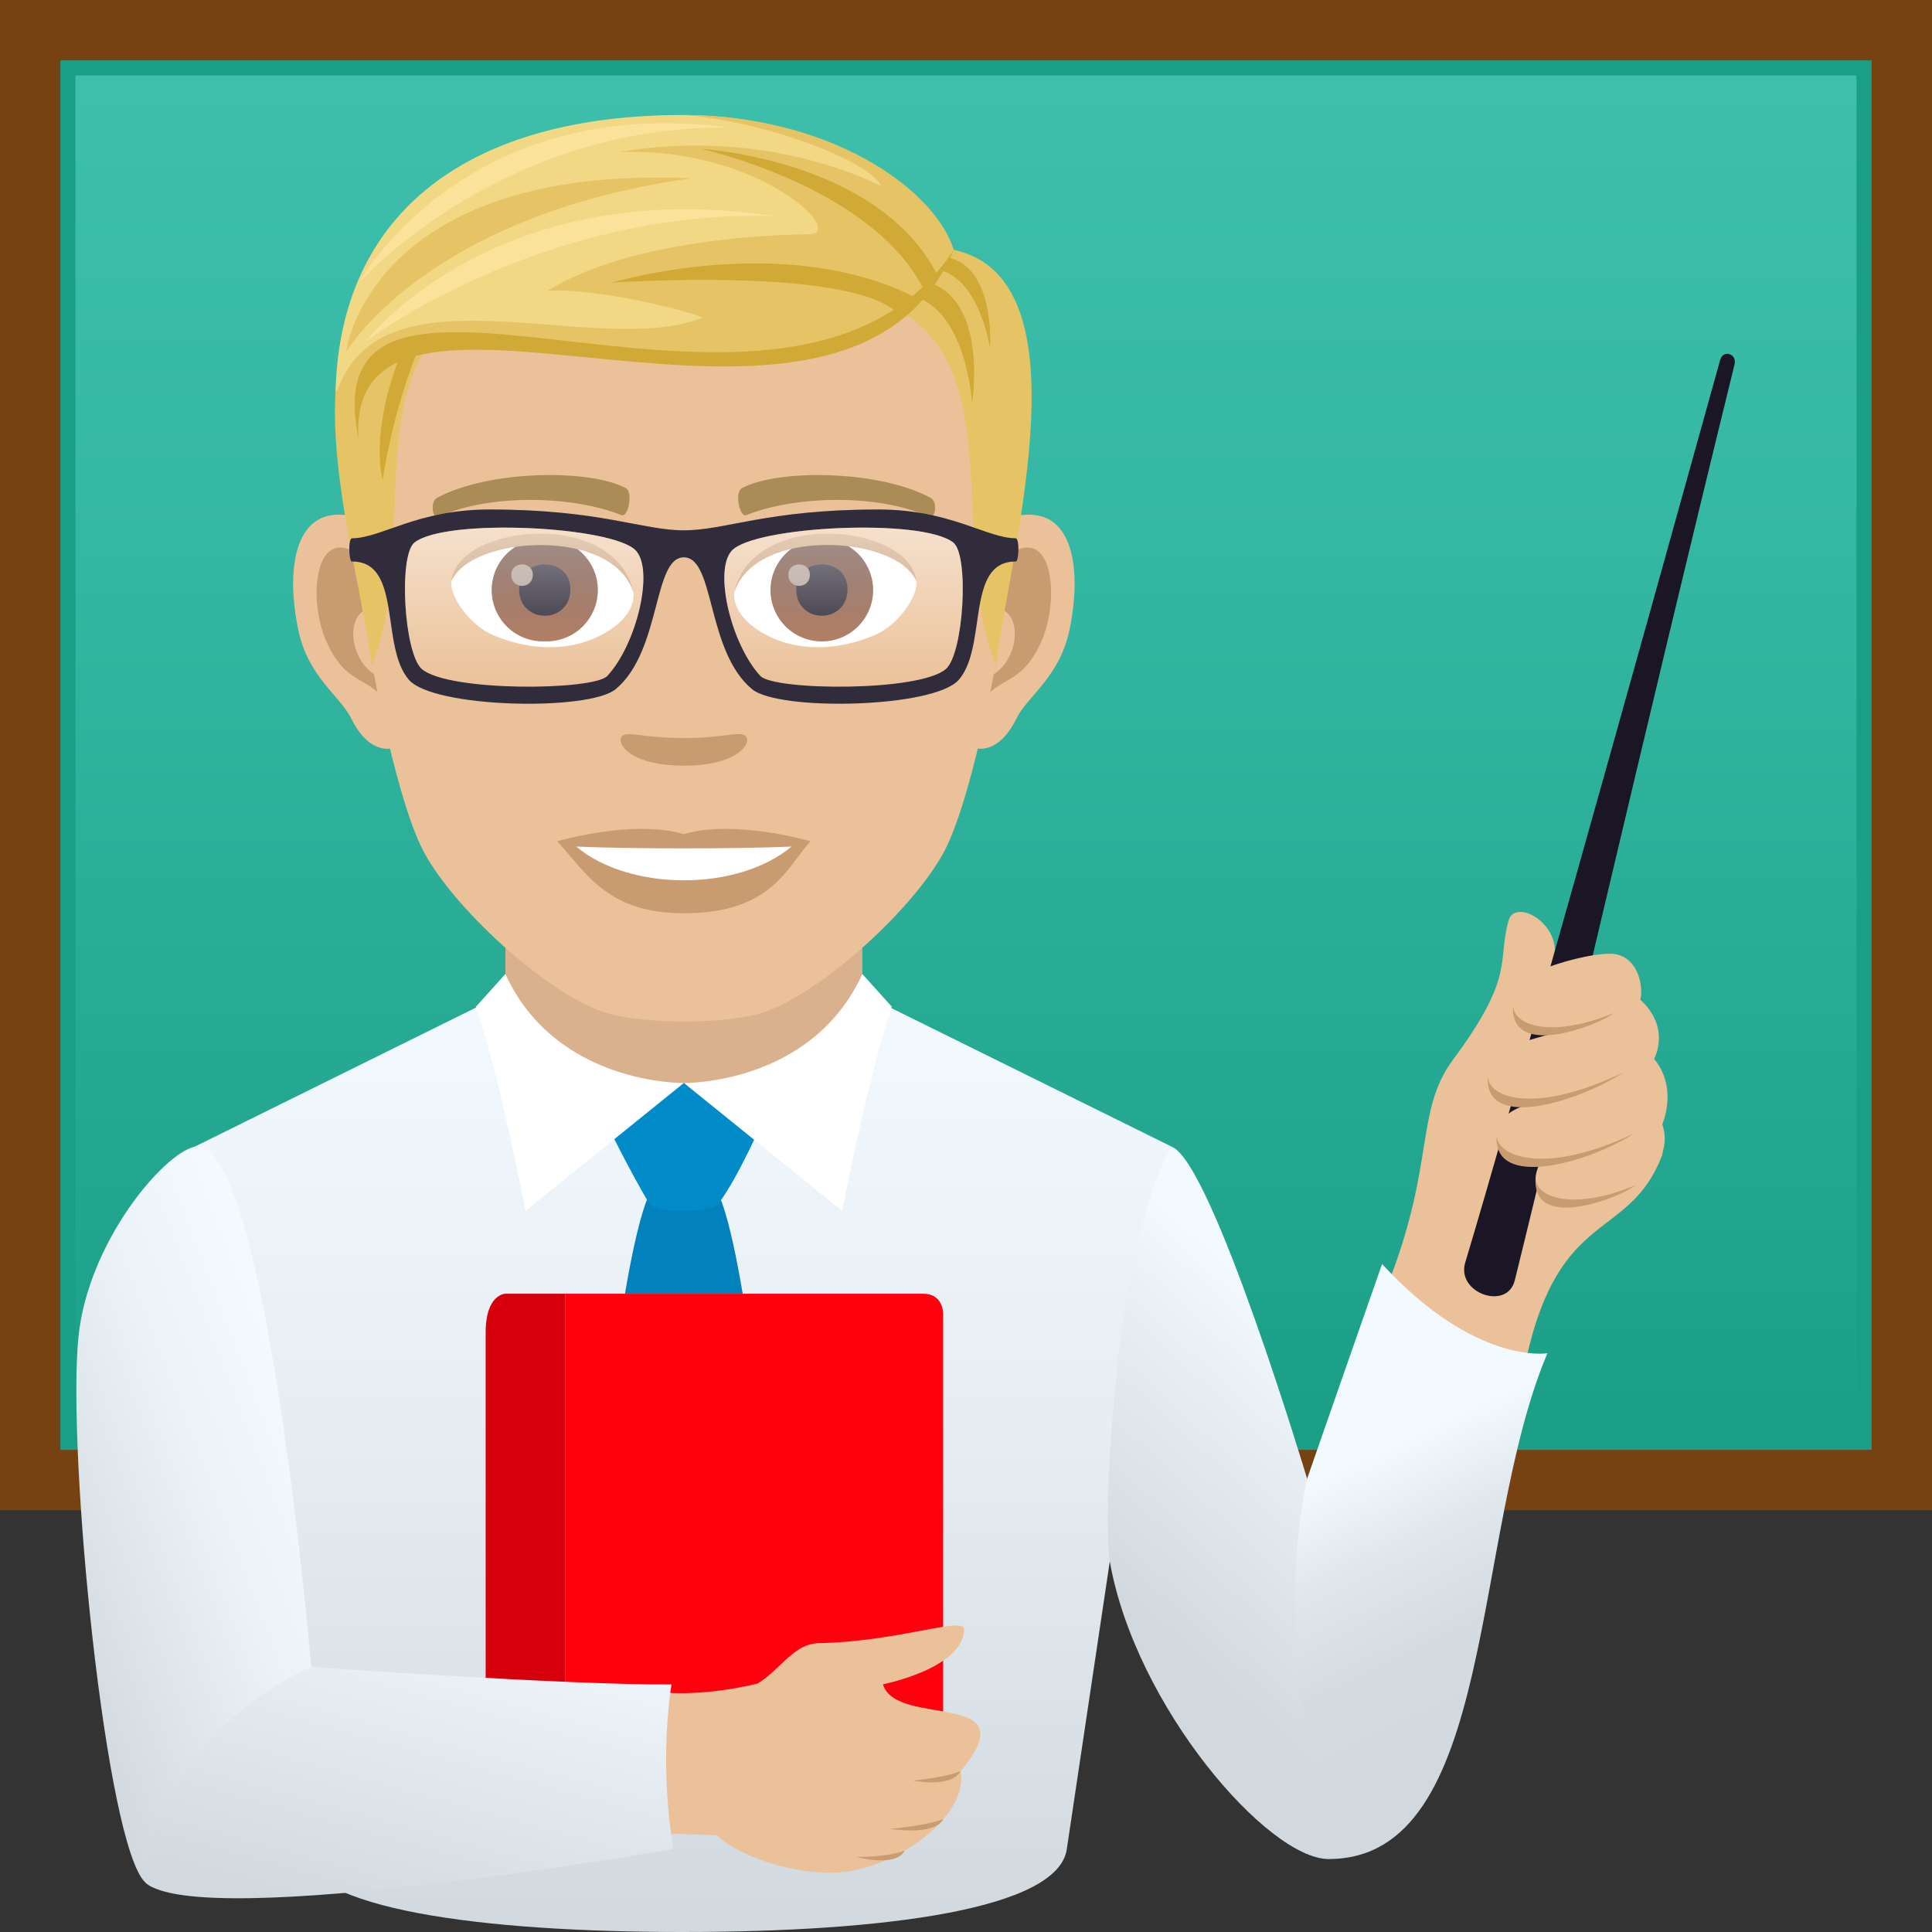 <svg xmlns="http://www.w3.org/2000/svg" xml:space="preserve" style="enable-background:new 0 0 64 64" viewBox="0 0 64 64"><rect x="0" y="0" width="64" height="64" fill="#333333" stroke="none"/><path d="M0 0h64v50.029H0z" style="fill:#774212"/><path d="M2 2.001h60v46.027H2z" style="fill:#1b9e86"/><linearGradient id="a" x1="32" x2="32" y1="47.528" y2="2.501" gradientUnits="userSpaceOnUse"><stop offset="0" style="stop-color:#1b9e86"/><stop offset=".114" style="stop-color:#20a38c"/><stop offset=".657" style="stop-color:#35b8a3"/><stop offset="1" style="stop-color:#3dbfab"/></linearGradient><path d="M2.5 2.501h59v45.026h-59z" style="fill:url(#a)"/><linearGradient id="b" x1="22.629" x2="22.629" y1="64" y2="33.094" gradientUnits="userSpaceOnUse"><stop offset="0" style="stop-color:#d1d8de"/><stop offset=".522" style="stop-color:#e5ecf2"/><stop offset="1" style="stop-color:#f2f9ff"/></linearGradient><path d="m28.92 33.094-12.62.02-9.858 4.875 3.44 23.264C10.164 63.254 15.974 64 22.61 64s12.442-.744 12.729-2.744l3.477-23.27-9.898-4.892z" style="fill:url(#b)"/><path d="M31.243 43.5s0-.644-.66-.644h-11.86v14.811h12.52V43.5z" style="fill:#ff000e"/><path d="M16.088 57.667V44.144c0-1.288.659-1.288.659-1.288h1.977v14.811h-2.636z" style="fill:#d6000c"/><path d="M29.249 55.794s2.626-.512 2.69-1.799c.025-.487-2.08.38-4.821.437-.82.017-1.25.857-2.013 1.334 0 0-1.965.524-3.655.238l.097 4.717 2.186.073c.913.833 2.988 1.403 4.349 1.201 1.871-.28 3.995-1.913 3.739-3.324 2.296-2.744-2.148-1.408-2.572-2.877z" style="fill:#ebc199"/><path d="M30.243 58.983s1.262.265 1.578-.312c-.556.224-1.578.312-1.578.312zm-.752 1.602s1.447.246 1.763-.327c-.557.22-1.763.327-1.763.327zm-1.112.929s1.274.364 1.593-.21c-.56.221-1.593.21-1.593.21z" style="fill:#c99b71"/><linearGradient id="c" x1=".726" x2="10.539" y1="52.286" y2="48.511" gradientUnits="userSpaceOnUse"><stop offset="0" style="stop-color:#d1d8de"/><stop offset=".052" style="stop-color:#d3dae0"/><stop offset=".631" style="stop-color:#eaf1f7"/><stop offset="1" style="stop-color:#f2f9ff"/></linearGradient><path d="M10.312 55.222s-1.51-17.76-3.87-17.233c-1.042.233-3.527 3.172-3.842 6.29-.39 3.84.908 16.9 2.218 18.084 1.81 1.637 5.494-7.14 5.494-7.14z" style="fill:url(#c)"/><linearGradient id="d" x1="12.89" x2="16.121" y1="64.054" y2="52.229" gradientUnits="userSpaceOnUse"><stop offset="0" style="stop-color:#d1d8de"/><stop offset="1" style="stop-color:#f2f9ff"/></linearGradient><path d="M22.243 55.799c-3.333.032-11.931-.577-11.931-.577s-4.982 1.974-5.494 7.141c1.81 1.637 17.495-1.118 17.495-1.118s-.507-2.487-.07-5.446z" style="fill:url(#d)"/><path d="m16.742 34.371 5.912 3.349 5.912-3.349v-5.568H16.742z" style="fill:#d9b18d"/><path d="M23.918 39.842c-.34-.964-2.186-.964-2.526 0-.271.767-.499 1.906-.689 3.014h3.901c-.19-1.108-.417-2.247-.686-3.014z" style="fill:#0182bd"/><path d="M23.82 39.842c-.263.35-2.099.388-2.33 0-.553-.916-1.459-2.734-1.459-2.734s2.288-1.233 2.623-1.233c.337 0 2.624 1.233 2.624 1.233s-.824 1.895-1.458 2.734z" style="fill:#018bc9"/><path d="m28.566 32.265.98 1.088s-.661 1.74-1.646 6.76l-5.246-4.238s4.227.077 5.912-3.61z" style="fill:#fff"/><path d="m16.742 32.265-.98 1.088s.661 1.74 1.646 6.76l5.246-4.238s-4.228.077-5.912-3.61z" style="fill:#fff"/><path d="M49.972 30.498c.233-.845 2.14.297 1.34 1.693-.324.563 4.126 5.106 3.74 6.1-1.097 2.827-3.4 1.696-4.503 6.768-.158.73-4.821-1.876-4.513-2.675 1.49-3.862.853-5.6 2.095-7.277 2.076-2.8 1.458-3.228 1.841-4.61z" style="fill:#ebc199"/><path d="M57.46 12.067c.086-.35-.38-.496-.477-.145-2.705 9.745-7.04 25.248-8.446 29.903-.304 1.009 1.39 1.608 1.643.586 1.817-7.36 4.114-17.446 7.28-30.344z" style="fill:#1a1626"/><path d="M54.335 33.116c1.032.939.46 1.958.46 1.958.804.983.27 2.17.27 2.17.855 2.56-5.297 3.606-4.025 1.237-1.646.17-2.074-1.47-.39-1.897-1.892.281-1.594-1.795-.467-2.008.423-.079.857-.263 1.346-.35-1.927.258-1.606-1.637-.641-2.037 1.07-.44 2.226-.658 2.63-.58.797.15.923 1.151.817 1.507z" style="fill:#ebc199"/><path d="M50.123 33.317c-.12 1.818 2.893.617 3.337.24-1.97.822-3.305.46-3.337-.24zm.745 5.709c-.12 1.818 2.866.614 3.31.236-1.97.823-3.279.465-3.31-.236zm-1.581-3.359c-.12 1.818 3.015.817 4.48-.134-2.935 1.397-4.45.833-4.48.134zm.293 1.96c-.12 1.817 3.096.867 4.56-.084-2.935 1.398-4.528.784-4.56.084z" style="fill:#c99b71"/><linearGradient id="e" x1="49.697" x2="45.277" y1="57.557" y2="48.258" gradientUnits="userSpaceOnUse"><stop offset="0" style="stop-color:#d1d8de"/><stop offset=".367" style="stop-color:#d4dbe1"/><stop offset=".684" style="stop-color:#dfe6ec"/><stop offset=".982" style="stop-color:#f1f8fe"/><stop offset="1" style="stop-color:#f2f9ff"/></linearGradient><path d="M51.26 44.828c-2.541 5.997-1.683 16.755-7.248 16.755-3.362-6.36-.712-12.599-.712-12.599s2.05-5.888 2.483-7.112c3.087 3.356 5.476 2.956 5.476 2.956z" style="fill:url(#e)"/><linearGradient id="f" x1="37.781" x2="45.046" y1="53.732" y2="45.839" gradientUnits="userSpaceOnUse"><stop offset="0" style="stop-color:#d1d8de"/><stop offset=".764" style="stop-color:#e9f0f6"/><stop offset="1" style="stop-color:#f2f9ff"/></linearGradient><path d="M44.012 61.583c-2.008 0-6.398-5.044-7.248-9.855-.257-1.452.196-10.74 2.053-13.741 1.34.52 4.483 10.997 4.483 10.997s-1.285 5.087.712 12.599z" style="fill:url(#f)"/><path d="M33.854 17.063c-1.733.209-2.986 6.009-1.894 7.54.153.213 1.045.555 1.708-.796.367-.748 1.425-1.373 1.754-2.916.42-1.978.157-4.037-1.568-3.828zm-22.4 0c1.734.209 2.986 6.009 1.895 7.54-.153.213-1.046.555-1.71-.796-.366-.748-1.425-1.373-1.752-2.916-.422-1.978-.158-4.037 1.567-3.828z" style="fill:#ebc199"/><path d="M33.807 18.173c-.452.143-.946.832-1.213 1.976 1.58-.34 1.185 2.292-.19 2.341.014.265.031.537.064.823.661-.96 1.335-.575 2.001-2.004.601-1.288.459-3.486-.662-3.136zm-21.093 1.973c-.268-1.142-.76-1.83-1.213-1.973-1.119-.35-1.264 1.848-.663 3.136.667 1.428 1.34 1.043 2.003 2.004.032-.287.05-.56.061-.824-1.36-.064-1.75-2.664-.188-2.343z" style="fill:#c99b71"/><path d="M22.653 5.908c-7.512 0-11.13 5.679-10.678 13.573.09 1.59 1.078 6.77 2.008 8.63.952 1.901 4.137 4.833 6.088 5.44 1.233.382 3.933.382 5.165 0 1.952-.607 5.138-3.539 6.09-5.44.933-1.86 1.917-7.04 2.006-8.63.456-7.894-3.164-13.573-10.679-13.573z" style="fill:#ebc199"/><path d="M30.816 16.483c-1.718-.91-5.005-.954-6.23-.319-.264.121-.09.983.131.901 1.706-.675 4.46-.69 6.058.058.213.097.302-.513.041-.64zm-16.324 0c1.718-.91 5.004-.954 6.23-.319.263.121.09.983-.13.901-1.71-.675-4.46-.69-6.06.058-.212.097-.3-.513-.04-.64z" style="fill:#ab8c57"/><path d="M24.681 24.367c-.214-.149-.717.082-2.027.082-1.308 0-1.812-.23-2.026-.082-.257.181.151.996 2.026.996 1.876 0 2.285-.814 2.027-.996z" style="fill:#c99b71"/><path d="M20.982 19.58c.064.498-.274 1.086-1.208 1.528-.593.281-1.83.612-3.451-.073-.727-.306-1.436-1.26-1.372-1.788.88-1.657 5.208-1.9 6.031.332z" style="fill:#fff"/><linearGradient id="g" x1="-1211.414" x2="-1211.414" y1="171.29" y2="170.773" gradientTransform="translate(7977.155 -1104.145) scale(6.57)" gradientUnits="userSpaceOnUse"><stop offset="0" style="stop-color:#a6694a"/><stop offset="1" style="stop-color:#4f2a1e"/></linearGradient><path d="M18.046 17.848a1.7 1.7 0 1 1 0 3.398 1.7 1.7 0 1 1 0-3.398z" style="fill:url(#g)"/><path d="M17.195 19.515c0 1.176 1.701 1.176 1.701 0 0-1.09-1.7-1.09-1.7 0z" style="fill:#1a1626"/><path d="M16.938 19.038c0 .493.712.493.712 0 0-.455-.712-.455-.712 0z" style="fill:#ab968c"/><path d="M20.99 19.645c-.69-2.216-5.399-1.888-6.039-.398.237-1.909 5.451-2.414 6.04.398z" style="fill:#c99b71"/><path d="M24.326 19.58c-.064.498.273 1.086 1.208 1.528.593.281 1.828.612 3.45-.073.73-.306 1.437-1.26 1.373-1.788-.88-1.657-5.209-1.9-6.03.332z" style="fill:#fff"/><linearGradient id="h" x1="-1212.715" x2="-1212.715" y1="171.29" y2="170.773" gradientTransform="translate(7994.886 -1104.145) scale(6.57)" gradientUnits="userSpaceOnUse"><stop offset="0" style="stop-color:#a6694a"/><stop offset="1" style="stop-color:#4f2a1e"/></linearGradient><path d="M27.224 17.848a1.7 1.7 0 1 1-1.7 1.698c0-.937.76-1.698 1.7-1.698z" style="fill:url(#h)"/><path d="M26.375 19.515c0 1.176 1.7 1.176 1.7 0 0-1.09-1.7-1.09-1.7 0z" style="fill:#1a1626"/><path d="M26.115 19.038c0 .493.713.493.713 0 0-.455-.713-.455-.713 0z" style="fill:#ab968c"/><path d="M24.318 19.645c.689-2.215 5.395-1.898 6.039-.398-.24-1.909-5.451-2.414-6.04.398z" style="fill:#c99b71"/><path d="m31.597 8.276-1.71 2.07c3.461 2.123 1.524 7.669 3.097 11.71.536-4.031 3.04-12.825-1.387-13.78zM13.642 9.3l1.71 1.046c-3.462 2.123-1.456 7.67-3.028 11.71-.536-4.031-3.108-11.801 1.318-12.756z" style="fill:#e6c465"/><path d="M29.785 9.76c2.198-.008 2.417 3.584 2.417 3.584s.66-4.09-2.133-4.09l-.284.506zm-15.917 1.775c-.882 2.153-1.193 4.365-1.193 4.365s-.465-1.55.645-4.287l.548-.078z" style="fill:#d1a936"/><path d="M30.66 8.922c1.719-.179 2.136 2.613 2.136 2.613s.235-3.25-1.948-3.031l-.188.418z" style="fill:#d1a936"/><path d="M31.596 8.276S29.034 3.81 22.619 3.81c-6.964 0-11.354 3.12-11.503 9.163 4.265-4.205 15.501 2.333 20.48-4.697z" style="fill:#f2d785"/><path d="M31.596 8.276c-.657-2.062-4.15-4.466-8.977-4.466 2.675.189 6.201 1.514 6.564 2.351 0 0-3.7-1.994-8.693-1.12 4.578-.207 7.601 2.703 6.314 2.719-1.253.015-5.907.172-8.669 1.874 1.776-.12 5.284.836 5.125.898-3.537 1.368-10.635-1.886-12.093 2.44 5.482-4.696 15.94 2.868 20.429-4.696z" style="fill:#e6c465"/><path d="M31.596 8.276c-3.66 8.652-20.106-1.023-19.724 6.221-1.679-8.313 14.31 1.94 19.724-6.22z" style="fill:#d1a936"/><path d="M30.594 9.572c-1.74-3.414-7.38-4.642-7.38-4.642s5.896.337 7.838 4.185l-.458.457zm-.894.774c-1.62-1.518-9.433-.983-9.433-.983s5.696-1.718 10.052.487l-.619.496z" style="fill:#d1a936"/><path d="M11.465 11.656s.766-6.215 11.45-5.75c-8.784 1.217-11.45 5.75-11.45 5.75z" style="fill:#e6c465"/><path d="M12.125 11.3s4.233-5.54 13.525-4.143C17.897 6.931 12.125 11.3 12.125 11.3zm-.232-1.936s4.646-5.226 12.263-5.138c-8.801-1.17-12.263 5.138-12.263 5.138z" style="fill:#fae29b"/><path d="M22.654 27.631c-1.689-.497-4.195.237-4.195.237.955 1.037 1.653 2.386 4.195 2.386 2.912 0 3.408-1.53 4.194-2.386 0 0-2.505-.736-4.194-.237z" style="fill:#c99b71"/><path d="M19.088 28.044c1.772 1.486 5.35 1.494 7.131 0-1.887.08-5.23.08-7.13 0z" style="fill:#fff"/><path d="M33.643 17.83c-.955 0-2.157-.953-4.55-.953-3.688 0-5.049.69-6.44.69-1.39 0-2.75-.69-6.44-.69-2.391 0-3.594.954-4.548.954-.142 0-.106.77-.01.77 1.683-.012.929 2.816 1.892 3.92.819.938 5.967 1.045 6.85.307 1.517-1.265 1.226-4.365 2.257-4.365s.74 3.1 2.256 4.365c.884.738 6.032.63 6.85-.307.963-1.105.21-3.932 1.892-3.92.096 0 .132-.77-.01-.77zM20.12 22.39c-.451.489-5.273.534-6.148-.229-.59-.515-.775-3.767-.243-4.188 1.04-.823 6.61-.541 7.34.272.601.669.018 3.1-.949 4.145zm11.215-.229c-.874.763-5.696.718-6.148.23-.966-1.047-1.55-3.477-.949-4.146.73-.813 6.3-1.095 7.341-.272.532.421.346 3.673-.244 4.188z" style="fill:#302c3b"/><linearGradient id="i" x1="17.364" x2="17.364" y1="22.747" y2="17.478" gradientUnits="userSpaceOnUse"><stop offset="0" style="stop-color:#fff;stop-opacity:0"/><stop offset="1" style="stop-color:#fff"/></linearGradient><path d="M13.729 17.973c-.532.421-.347 3.673.243 4.188.875.763 5.697.718 6.148.23.967-1.047 1.55-3.477.95-4.146-.73-.813-6.301-1.095-7.341-.272z" style="opacity:.5;fill:url(#i);enable-background:new"/><linearGradient id="j" x1="27.944" x2="27.944" y1="22.747" y2="17.478" gradientUnits="userSpaceOnUse"><stop offset="0" style="stop-color:#fff;stop-opacity:0"/><stop offset="1" style="stop-color:#fff"/></linearGradient><path d="M31.58 17.973c-1.041-.823-6.612-.541-7.342.272-.6.669-.017 3.1.95 4.145.45.489 5.273.534 6.147-.229.59-.515.776-3.767.244-4.188z" style="opacity:.5;fill:url(#j);enable-background:new"/></svg>